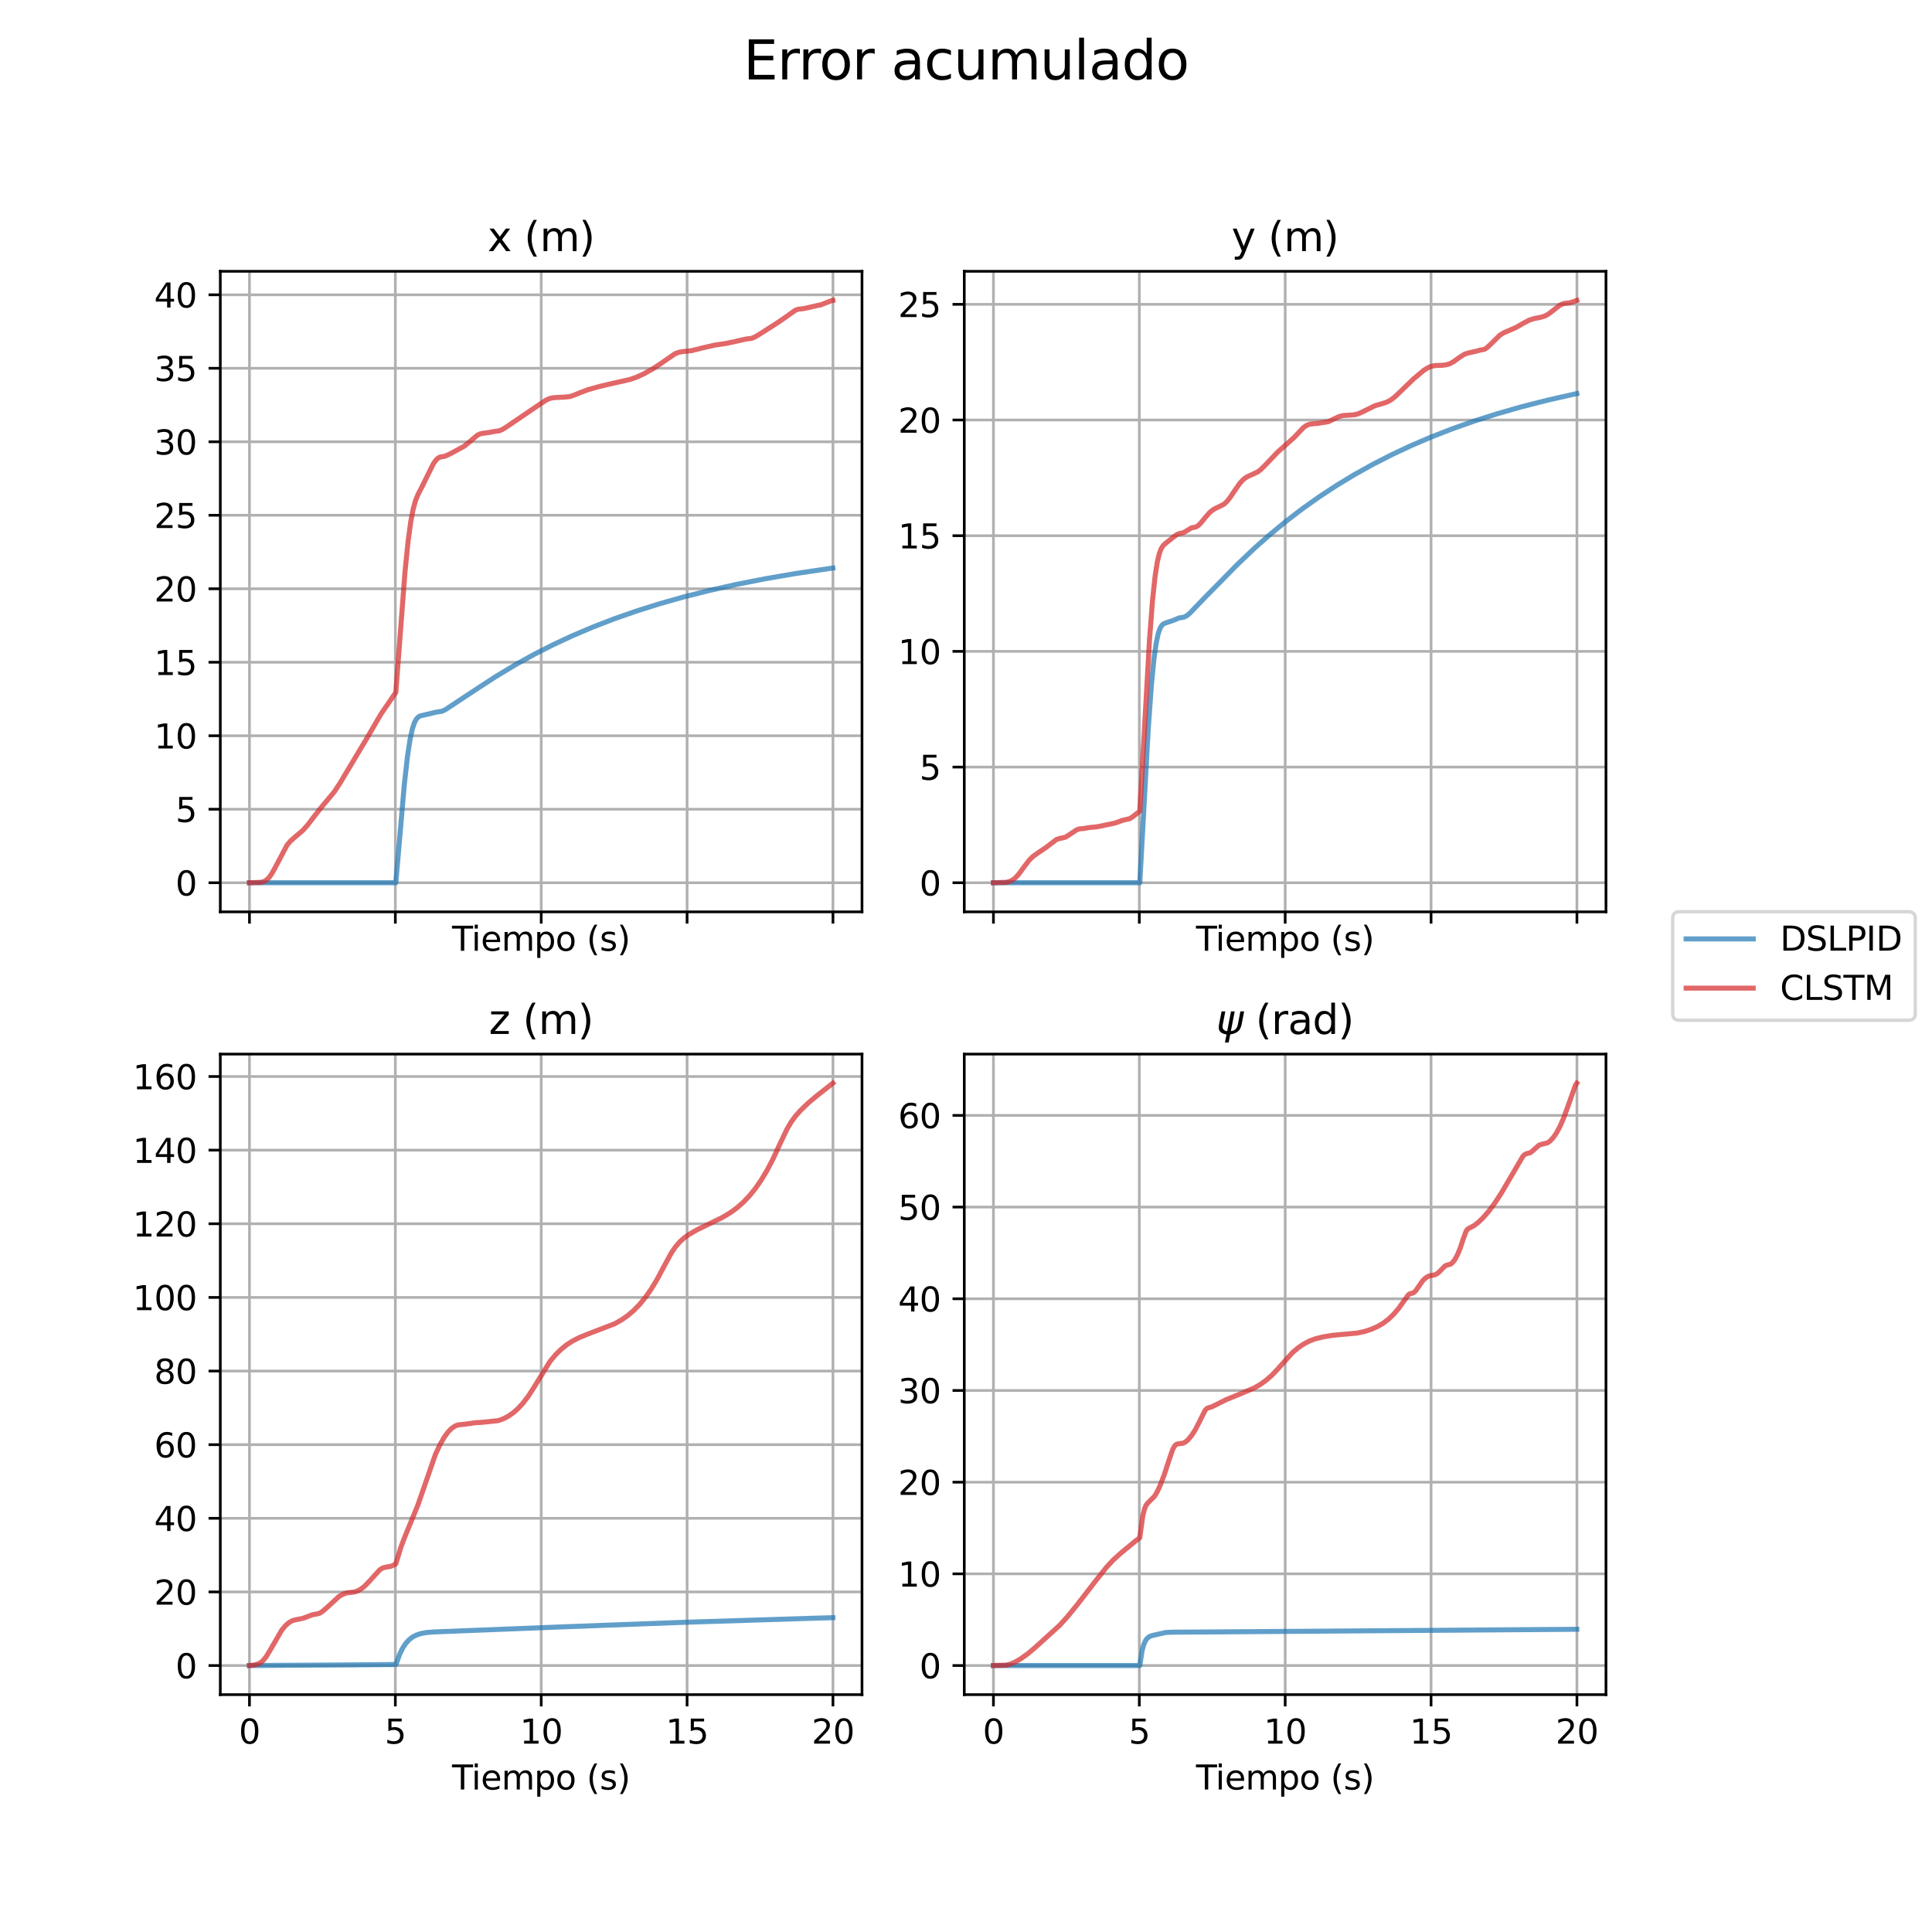 <?xml version="1.0" encoding="utf-8" standalone="no"?>
<!DOCTYPE svg PUBLIC "-//W3C//DTD SVG 1.1//EN"
  "http://www.w3.org/Graphics/SVG/1.1/DTD/svg11.dtd">
<svg height="576pt" version="1.1" viewBox="0 0 576 576" width="576pt" xmlns="http://www.w3.org/2000/svg" xmlns:xlink="http://www.w3.org/1999/xlink">
 <defs>
  <style type="text/css">*{stroke-linecap:butt;stroke-linejoin:round;}</style>
 </defs>
 <g id="figure_1">
  <g id="patch_1">
   <path d="M 0 576 
L 576 576 
L 576 0 
L 0 0 
z
" style="fill:#ffffff;"/>
  </g>
  <g id="axes_1">
   <g id="patch_2">
    <path d="M 65.68 271.86 
L 256.995 271.86 
L 256.995 80.88 
L 65.68 80.88 
z
" style="fill:#ffffff;"/>
   </g>
   <g id="matplotlib.axis_1">
    <g id="xtick_1">
     <g id="line2d_1">
      <path clip-path="url(#p74939ee303)" d="M 74.376 271.86 
L 74.376 80.88 
" style="fill:none;stroke:#b0b0b0;stroke-linecap:square;stroke-width:0.8;"/>
     </g>
     <g id="line2d_2">
      <defs>
       <path d="M 0 0 
L 0 3.5 
" id="ma34127195b" style="stroke:#000000;stroke-width:0.8;"/>
      </defs>
      <g>
       <use style="stroke:#000000;stroke-width:0.8;" x="74.376" xlink:href="#ma34127195b" y="271.86"/>
      </g>
     </g>
    </g>
    <g id="xtick_2">
     <g id="line2d_3">
      <path clip-path="url(#p74939ee303)" d="M 117.866 271.86 
L 117.866 80.88 
" style="fill:none;stroke:#b0b0b0;stroke-linecap:square;stroke-width:0.8;"/>
     </g>
     <g id="line2d_4">
      <g>
       <use style="stroke:#000000;stroke-width:0.8;" x="117.866" xlink:href="#ma34127195b" y="271.86"/>
      </g>
     </g>
    </g>
    <g id="xtick_3">
     <g id="line2d_5">
      <path clip-path="url(#p74939ee303)" d="M 161.356 271.86 
L 161.356 80.88 
" style="fill:none;stroke:#b0b0b0;stroke-linecap:square;stroke-width:0.8;"/>
     </g>
     <g id="line2d_6">
      <g>
       <use style="stroke:#000000;stroke-width:0.8;" x="161.356" xlink:href="#ma34127195b" y="271.86"/>
      </g>
     </g>
    </g>
    <g id="xtick_4">
     <g id="line2d_7">
      <path clip-path="url(#p74939ee303)" d="M 204.845 271.86 
L 204.845 80.88 
" style="fill:none;stroke:#b0b0b0;stroke-linecap:square;stroke-width:0.8;"/>
     </g>
     <g id="line2d_8">
      <g>
       <use style="stroke:#000000;stroke-width:0.8;" x="204.845" xlink:href="#ma34127195b" y="271.86"/>
      </g>
     </g>
    </g>
    <g id="xtick_5">
     <g id="line2d_9">
      <path clip-path="url(#p74939ee303)" d="M 248.335 271.86 
L 248.335 80.88 
" style="fill:none;stroke:#b0b0b0;stroke-linecap:square;stroke-width:0.8;"/>
     </g>
     <g id="line2d_10">
      <g>
       <use style="stroke:#000000;stroke-width:0.8;" x="248.335" xlink:href="#ma34127195b" y="271.86"/>
      </g>
     </g>
    </g>
    <g id="text_1">
     <!-- Tiempo (s) -->
     <g transform="translate(134.775 283.458)scale(0.1 -0.1)">
      <defs>
       <path d="M -19 4666 
L 3928 4666 
L 3928 4134 
L 2272 4134 
L 2272 0 
L 1638 0 
L 1638 4134 
L -19 4134 
L -19 4666 
z
" id="DejaVuSans-54" transform="scale(0.016)"/>
       <path d="M 603 3500 
L 1178 3500 
L 1178 0 
L 603 0 
L 603 3500 
z
M 603 4863 
L 1178 4863 
L 1178 4134 
L 603 4134 
L 603 4863 
z
" id="DejaVuSans-69" transform="scale(0.016)"/>
       <path d="M 3597 1894 
L 3597 1613 
L 953 1613 
Q 991 1019 1311 708 
Q 1631 397 2203 397 
Q 2534 397 2845 478 
Q 3156 559 3463 722 
L 3463 178 
Q 3153 47 2828 -22 
Q 2503 -91 2169 -91 
Q 1331 -91 842 396 
Q 353 884 353 1716 
Q 353 2575 817 3079 
Q 1281 3584 2069 3584 
Q 2775 3584 3186 3129 
Q 3597 2675 3597 1894 
z
M 3022 2063 
Q 3016 2534 2758 2815 
Q 2500 3097 2075 3097 
Q 1594 3097 1305 2825 
Q 1016 2553 972 2059 
L 3022 2063 
z
" id="DejaVuSans-65" transform="scale(0.016)"/>
       <path d="M 3328 2828 
Q 3544 3216 3844 3400 
Q 4144 3584 4550 3584 
Q 5097 3584 5394 3201 
Q 5691 2819 5691 2113 
L 5691 0 
L 5113 0 
L 5113 2094 
Q 5113 2597 4934 2840 
Q 4756 3084 4391 3084 
Q 3944 3084 3684 2787 
Q 3425 2491 3425 1978 
L 3425 0 
L 2847 0 
L 2847 2094 
Q 2847 2600 2669 2842 
Q 2491 3084 2119 3084 
Q 1678 3084 1418 2786 
Q 1159 2488 1159 1978 
L 1159 0 
L 581 0 
L 581 3500 
L 1159 3500 
L 1159 2956 
Q 1356 3278 1631 3431 
Q 1906 3584 2284 3584 
Q 2666 3584 2933 3390 
Q 3200 3197 3328 2828 
z
" id="DejaVuSans-6d" transform="scale(0.016)"/>
       <path d="M 1159 525 
L 1159 -1331 
L 581 -1331 
L 581 3500 
L 1159 3500 
L 1159 2969 
Q 1341 3281 1617 3432 
Q 1894 3584 2278 3584 
Q 2916 3584 3314 3078 
Q 3713 2572 3713 1747 
Q 3713 922 3314 415 
Q 2916 -91 2278 -91 
Q 1894 -91 1617 61 
Q 1341 213 1159 525 
z
M 3116 1747 
Q 3116 2381 2855 2742 
Q 2594 3103 2138 3103 
Q 1681 3103 1420 2742 
Q 1159 2381 1159 1747 
Q 1159 1113 1420 752 
Q 1681 391 2138 391 
Q 2594 391 2855 752 
Q 3116 1113 3116 1747 
z
" id="DejaVuSans-70" transform="scale(0.016)"/>
       <path d="M 1959 3097 
Q 1497 3097 1228 2736 
Q 959 2375 959 1747 
Q 959 1119 1226 758 
Q 1494 397 1959 397 
Q 2419 397 2687 759 
Q 2956 1122 2956 1747 
Q 2956 2369 2687 2733 
Q 2419 3097 1959 3097 
z
M 1959 3584 
Q 2709 3584 3137 3096 
Q 3566 2609 3566 1747 
Q 3566 888 3137 398 
Q 2709 -91 1959 -91 
Q 1206 -91 779 398 
Q 353 888 353 1747 
Q 353 2609 779 3096 
Q 1206 3584 1959 3584 
z
" id="DejaVuSans-6f" transform="scale(0.016)"/>
       <path id="DejaVuSans-20" transform="scale(0.016)"/>
       <path d="M 1984 4856 
Q 1566 4138 1362 3434 
Q 1159 2731 1159 2009 
Q 1159 1288 1364 580 
Q 1569 -128 1984 -844 
L 1484 -844 
Q 1016 -109 783 600 
Q 550 1309 550 2009 
Q 550 2706 781 3412 
Q 1013 4119 1484 4856 
L 1984 4856 
z
" id="DejaVuSans-28" transform="scale(0.016)"/>
       <path d="M 2834 3397 
L 2834 2853 
Q 2591 2978 2328 3040 
Q 2066 3103 1784 3103 
Q 1356 3103 1142 2972 
Q 928 2841 928 2578 
Q 928 2378 1081 2264 
Q 1234 2150 1697 2047 
L 1894 2003 
Q 2506 1872 2764 1633 
Q 3022 1394 3022 966 
Q 3022 478 2636 193 
Q 2250 -91 1575 -91 
Q 1294 -91 989 -36 
Q 684 19 347 128 
L 347 722 
Q 666 556 975 473 
Q 1284 391 1588 391 
Q 1994 391 2212 530 
Q 2431 669 2431 922 
Q 2431 1156 2273 1281 
Q 2116 1406 1581 1522 
L 1381 1569 
Q 847 1681 609 1914 
Q 372 2147 372 2553 
Q 372 3047 722 3315 
Q 1072 3584 1716 3584 
Q 2034 3584 2315 3537 
Q 2597 3491 2834 3397 
z
" id="DejaVuSans-73" transform="scale(0.016)"/>
       <path d="M 513 4856 
L 1013 4856 
Q 1481 4119 1714 3412 
Q 1947 2706 1947 2009 
Q 1947 1309 1714 600 
Q 1481 -109 1013 -844 
L 513 -844 
Q 928 -128 1133 580 
Q 1338 1288 1338 2009 
Q 1338 2731 1133 3434 
Q 928 4138 513 4856 
z
" id="DejaVuSans-29" transform="scale(0.016)"/>
      </defs>
      <use xlink:href="#DejaVuSans-54"/>
      <use x="57.959" xlink:href="#DejaVuSans-69"/>
      <use x="85.742" xlink:href="#DejaVuSans-65"/>
      <use x="147.266" xlink:href="#DejaVuSans-6d"/>
      <use x="244.678" xlink:href="#DejaVuSans-70"/>
      <use x="308.154" xlink:href="#DejaVuSans-6f"/>
      <use x="369.336" xlink:href="#DejaVuSans-20"/>
      <use x="401.123" xlink:href="#DejaVuSans-28"/>
      <use x="440.137" xlink:href="#DejaVuSans-73"/>
      <use x="492.236" xlink:href="#DejaVuSans-29"/>
     </g>
    </g>
   </g>
   <g id="matplotlib.axis_2">
    <g id="ytick_1">
     <g id="line2d_11">
      <path clip-path="url(#p74939ee303)" d="M 65.68 263.179 
L 256.995 263.179 
" style="fill:none;stroke:#b0b0b0;stroke-linecap:square;stroke-width:0.8;"/>
     </g>
     <g id="line2d_12">
      <defs>
       <path d="M 0 0 
L -3.5 0 
" id="md0e1b5b96d" style="stroke:#000000;stroke-width:0.8;"/>
      </defs>
      <g>
       <use style="stroke:#000000;stroke-width:0.8;" x="65.68" xlink:href="#md0e1b5b96d" y="263.179"/>
      </g>
     </g>
     <g id="text_2">
      <!-- 0 -->
      <g transform="translate(52.318 266.978)scale(0.1 -0.1)">
       <defs>
        <path d="M 2034 4250 
Q 1547 4250 1301 3770 
Q 1056 3291 1056 2328 
Q 1056 1369 1301 889 
Q 1547 409 2034 409 
Q 2525 409 2770 889 
Q 3016 1369 3016 2328 
Q 3016 3291 2770 3770 
Q 2525 4250 2034 4250 
z
M 2034 4750 
Q 2819 4750 3233 4129 
Q 3647 3509 3647 2328 
Q 3647 1150 3233 529 
Q 2819 -91 2034 -91 
Q 1250 -91 836 529 
Q 422 1150 422 2328 
Q 422 3509 836 4129 
Q 1250 4750 2034 4750 
z
" id="DejaVuSans-30" transform="scale(0.016)"/>
       </defs>
       <use xlink:href="#DejaVuSans-30"/>
      </g>
     </g>
    </g>
    <g id="ytick_2">
     <g id="line2d_13">
      <path clip-path="url(#p74939ee303)" d="M 65.68 241.267 
L 256.995 241.267 
" style="fill:none;stroke:#b0b0b0;stroke-linecap:square;stroke-width:0.8;"/>
     </g>
     <g id="line2d_14">
      <g>
       <use style="stroke:#000000;stroke-width:0.8;" x="65.68" xlink:href="#md0e1b5b96d" y="241.267"/>
      </g>
     </g>
     <g id="text_3">
      <!-- 5 -->
      <g transform="translate(52.318 245.066)scale(0.1 -0.1)">
       <defs>
        <path d="M 691 4666 
L 3169 4666 
L 3169 4134 
L 1269 4134 
L 1269 2991 
Q 1406 3038 1543 3061 
Q 1681 3084 1819 3084 
Q 2600 3084 3056 2656 
Q 3513 2228 3513 1497 
Q 3513 744 3044 326 
Q 2575 -91 1722 -91 
Q 1428 -91 1123 -41 
Q 819 9 494 109 
L 494 744 
Q 775 591 1075 516 
Q 1375 441 1709 441 
Q 2250 441 2565 725 
Q 2881 1009 2881 1497 
Q 2881 1984 2565 2268 
Q 2250 2553 1709 2553 
Q 1456 2553 1204 2497 
Q 953 2441 691 2322 
L 691 4666 
z
" id="DejaVuSans-35" transform="scale(0.016)"/>
       </defs>
       <use xlink:href="#DejaVuSans-35"/>
      </g>
     </g>
    </g>
    <g id="ytick_3">
     <g id="line2d_15">
      <path clip-path="url(#p74939ee303)" d="M 65.68 219.355 
L 256.995 219.355 
" style="fill:none;stroke:#b0b0b0;stroke-linecap:square;stroke-width:0.8;"/>
     </g>
     <g id="line2d_16">
      <g>
       <use style="stroke:#000000;stroke-width:0.8;" x="65.68" xlink:href="#md0e1b5b96d" y="219.355"/>
      </g>
     </g>
     <g id="text_4">
      <!-- 10 -->
      <g transform="translate(45.955 223.154)scale(0.1 -0.1)">
       <defs>
        <path d="M 794 531 
L 1825 531 
L 1825 4091 
L 703 3866 
L 703 4441 
L 1819 4666 
L 2450 4666 
L 2450 531 
L 3481 531 
L 3481 0 
L 794 0 
L 794 531 
z
" id="DejaVuSans-31" transform="scale(0.016)"/>
       </defs>
       <use xlink:href="#DejaVuSans-31"/>
       <use x="63.623" xlink:href="#DejaVuSans-30"/>
      </g>
     </g>
    </g>
    <g id="ytick_4">
     <g id="line2d_17">
      <path clip-path="url(#p74939ee303)" d="M 65.68 197.443 
L 256.995 197.443 
" style="fill:none;stroke:#b0b0b0;stroke-linecap:square;stroke-width:0.8;"/>
     </g>
     <g id="line2d_18">
      <g>
       <use style="stroke:#000000;stroke-width:0.8;" x="65.68" xlink:href="#md0e1b5b96d" y="197.443"/>
      </g>
     </g>
     <g id="text_5">
      <!-- 15 -->
      <g transform="translate(45.955 201.243)scale(0.1 -0.1)">
       <use xlink:href="#DejaVuSans-31"/>
       <use x="63.623" xlink:href="#DejaVuSans-35"/>
      </g>
     </g>
    </g>
    <g id="ytick_5">
     <g id="line2d_19">
      <path clip-path="url(#p74939ee303)" d="M 65.68 175.531 
L 256.995 175.531 
" style="fill:none;stroke:#b0b0b0;stroke-linecap:square;stroke-width:0.8;"/>
     </g>
     <g id="line2d_20">
      <g>
       <use style="stroke:#000000;stroke-width:0.8;" x="65.68" xlink:href="#md0e1b5b96d" y="175.531"/>
      </g>
     </g>
     <g id="text_6">
      <!-- 20 -->
      <g transform="translate(45.955 179.331)scale(0.1 -0.1)">
       <defs>
        <path d="M 1228 531 
L 3431 531 
L 3431 0 
L 469 0 
L 469 531 
Q 828 903 1448 1529 
Q 2069 2156 2228 2338 
Q 2531 2678 2651 2914 
Q 2772 3150 2772 3378 
Q 2772 3750 2511 3984 
Q 2250 4219 1831 4219 
Q 1534 4219 1204 4116 
Q 875 4013 500 3803 
L 500 4441 
Q 881 4594 1212 4672 
Q 1544 4750 1819 4750 
Q 2544 4750 2975 4387 
Q 3406 4025 3406 3419 
Q 3406 3131 3298 2873 
Q 3191 2616 2906 2266 
Q 2828 2175 2409 1742 
Q 1991 1309 1228 531 
z
" id="DejaVuSans-32" transform="scale(0.016)"/>
       </defs>
       <use xlink:href="#DejaVuSans-32"/>
       <use x="63.623" xlink:href="#DejaVuSans-30"/>
      </g>
     </g>
    </g>
    <g id="ytick_6">
     <g id="line2d_21">
      <path clip-path="url(#p74939ee303)" d="M 65.68 153.62 
L 256.995 153.62 
" style="fill:none;stroke:#b0b0b0;stroke-linecap:square;stroke-width:0.8;"/>
     </g>
     <g id="line2d_22">
      <g>
       <use style="stroke:#000000;stroke-width:0.8;" x="65.68" xlink:href="#md0e1b5b96d" y="153.62"/>
      </g>
     </g>
     <g id="text_7">
      <!-- 25 -->
      <g transform="translate(45.955 157.419)scale(0.1 -0.1)">
       <use xlink:href="#DejaVuSans-32"/>
       <use x="63.623" xlink:href="#DejaVuSans-35"/>
      </g>
     </g>
    </g>
    <g id="ytick_7">
     <g id="line2d_23">
      <path clip-path="url(#p74939ee303)" d="M 65.68 131.708 
L 256.995 131.708 
" style="fill:none;stroke:#b0b0b0;stroke-linecap:square;stroke-width:0.8;"/>
     </g>
     <g id="line2d_24">
      <g>
       <use style="stroke:#000000;stroke-width:0.8;" x="65.68" xlink:href="#md0e1b5b96d" y="131.708"/>
      </g>
     </g>
     <g id="text_8">
      <!-- 30 -->
      <g transform="translate(45.955 135.507)scale(0.1 -0.1)">
       <defs>
        <path d="M 2597 2516 
Q 3050 2419 3304 2112 
Q 3559 1806 3559 1356 
Q 3559 666 3084 287 
Q 2609 -91 1734 -91 
Q 1441 -91 1130 -33 
Q 819 25 488 141 
L 488 750 
Q 750 597 1062 519 
Q 1375 441 1716 441 
Q 2309 441 2620 675 
Q 2931 909 2931 1356 
Q 2931 1769 2642 2001 
Q 2353 2234 1838 2234 
L 1294 2234 
L 1294 2753 
L 1863 2753 
Q 2328 2753 2575 2939 
Q 2822 3125 2822 3475 
Q 2822 3834 2567 4026 
Q 2313 4219 1838 4219 
Q 1578 4219 1281 4162 
Q 984 4106 628 3988 
L 628 4550 
Q 988 4650 1302 4700 
Q 1616 4750 1894 4750 
Q 2613 4750 3031 4423 
Q 3450 4097 3450 3541 
Q 3450 3153 3228 2886 
Q 3006 2619 2597 2516 
z
" id="DejaVuSans-33" transform="scale(0.016)"/>
       </defs>
       <use xlink:href="#DejaVuSans-33"/>
       <use x="63.623" xlink:href="#DejaVuSans-30"/>
      </g>
     </g>
    </g>
    <g id="ytick_8">
     <g id="line2d_25">
      <path clip-path="url(#p74939ee303)" d="M 65.68 109.796 
L 256.995 109.796 
" style="fill:none;stroke:#b0b0b0;stroke-linecap:square;stroke-width:0.8;"/>
     </g>
     <g id="line2d_26">
      <g>
       <use style="stroke:#000000;stroke-width:0.8;" x="65.68" xlink:href="#md0e1b5b96d" y="109.796"/>
      </g>
     </g>
     <g id="text_9">
      <!-- 35 -->
      <g transform="translate(45.955 113.595)scale(0.1 -0.1)">
       <use xlink:href="#DejaVuSans-33"/>
       <use x="63.623" xlink:href="#DejaVuSans-35"/>
      </g>
     </g>
    </g>
    <g id="ytick_9">
     <g id="line2d_27">
      <path clip-path="url(#p74939ee303)" d="M 65.68 87.884 
L 256.995 87.884 
" style="fill:none;stroke:#b0b0b0;stroke-linecap:square;stroke-width:0.8;"/>
     </g>
     <g id="line2d_28">
      <g>
       <use style="stroke:#000000;stroke-width:0.8;" x="65.68" xlink:href="#md0e1b5b96d" y="87.884"/>
      </g>
     </g>
     <g id="text_10">
      <!-- 40 -->
      <g transform="translate(45.955 91.683)scale(0.1 -0.1)">
       <defs>
        <path d="M 2419 4116 
L 825 1625 
L 2419 1625 
L 2419 4116 
z
M 2253 4666 
L 3047 4666 
L 3047 1625 
L 3713 1625 
L 3713 1100 
L 3047 1100 
L 3047 0 
L 2419 0 
L 2419 1100 
L 313 1100 
L 313 1709 
L 2253 4666 
z
" id="DejaVuSans-34" transform="scale(0.016)"/>
       </defs>
       <use xlink:href="#DejaVuSans-34"/>
       <use x="63.623" xlink:href="#DejaVuSans-30"/>
      </g>
     </g>
    </g>
   </g>
   <g id="line2d_29">
    <path clip-path="url(#p74939ee303)" d="M 74.376 263.179 
L 118.011 263.179 
L 120.548 233.83 
L 121.49 225.463 
L 122.251 220.466 
L 122.94 217.314 
L 123.556 215.46 
L 124.136 214.377 
L 124.716 213.76 
L 125.332 213.427 
L 126.274 213.208 
L 128.122 212.782 
L 129.971 212.333 
L 131.783 212.049 
L 132.834 211.543 
L 134.464 210.472 
L 138.234 207.97 
L 142.872 204.914 
L 147.838 201.688 
L 153.817 198.092 
L 159.254 195.088 
L 164.907 192.216 
L 170.742 189.503 
L 176.794 186.933 
L 183.1 184.499 
L 189.696 182.192 
L 196.582 180.021 
L 203.831 177.971 
L 211.478 176.042 
L 219.559 174.235 
L 228.149 172.546 
L 237.281 170.978 
L 247.103 169.52 
L 248.299 169.357 
L 248.299 169.357 
" style="fill:none;stroke:#1f77b4;stroke-linecap:square;stroke-opacity:0.7;stroke-width:1.5;"/>
   </g>
   <g id="line2d_30">
    <path clip-path="url(#p74939ee303)" d="M 74.376 263.179 
L 77.783 263.068 
L 78.689 262.808 
L 79.45 262.351 
L 80.175 261.652 
L 80.972 260.563 
L 81.951 258.823 
L 85.575 251.964 
L 86.59 250.761 
L 87.822 249.673 
L 90.286 247.574 
L 91.663 246.035 
L 93.693 243.372 
L 96.012 240.443 
L 99.745 235.97 
L 101.34 233.512 
L 109.349 220.146 
L 113.589 212.866 
L 115.728 209.763 
L 118.011 206.419 
L 120.729 170.667 
L 121.671 161.324 
L 122.469 155.475 
L 123.193 151.72 
L 123.882 149.261 
L 124.643 147.364 
L 125.948 144.854 
L 127.506 141.662 
L 129.173 138.32 
L 130.007 137.13 
L 130.695 136.505 
L 131.311 136.22 
L 132.073 136.14 
L 132.87 135.928 
L 134.247 135.279 
L 138.379 133.047 
L 139.756 131.919 
L 142.293 129.76 
L 143.199 129.327 
L 144.068 129.162 
L 145.591 128.973 
L 147.693 128.584 
L 148.744 128.459 
L 149.686 128.093 
L 150.846 127.382 
L 157.55 122.824 
L 160.377 120.911 
L 162.878 119.237 
L 164.001 118.765 
L 165.088 118.555 
L 168.278 118.385 
L 169.619 118.271 
L 170.851 117.931 
L 172.917 117.077 
L 175.272 116.196 
L 178.607 115.251 
L 182.521 114.326 
L 187.776 113.145 
L 189.914 112.391 
L 192.125 111.363 
L 194.734 109.895 
L 197.198 108.259 
L 201.294 105.435 
L 202.417 105.015 
L 203.541 104.829 
L 206.223 104.54 
L 209.158 103.792 
L 213.072 102.898 
L 216.588 102.361 
L 218.943 101.87 
L 222.169 101.122 
L 224.09 100.872 
L 225.177 100.413 
L 226.626 99.535 
L 231.737 96.259 
L 233.875 94.808 
L 237.136 92.493 
L 238.079 92.165 
L 239.021 92.082 
L 240.036 91.917 
L 243.696 91.078 
L 244.675 90.892 
L 245.943 90.394 
L 247.828 89.66 
L 248.299 89.561 
L 248.299 89.561 
" style="fill:none;stroke:#d62728;stroke-linecap:square;stroke-opacity:0.7;stroke-width:1.5;"/>
   </g>
   <g id="patch_3">
    <path d="M 65.68 271.86 
L 65.68 80.88 
" style="fill:none;stroke:#000000;stroke-linecap:square;stroke-linejoin:miter;stroke-width:0.8;"/>
   </g>
   <g id="patch_4">
    <path d="M 256.995 271.86 
L 256.995 80.88 
" style="fill:none;stroke:#000000;stroke-linecap:square;stroke-linejoin:miter;stroke-width:0.8;"/>
   </g>
   <g id="patch_5">
    <path d="M 65.68 271.86 
L 256.995 271.86 
" style="fill:none;stroke:#000000;stroke-linecap:square;stroke-linejoin:miter;stroke-width:0.8;"/>
   </g>
   <g id="patch_6">
    <path d="M 65.68 80.88 
L 256.995 80.88 
" style="fill:none;stroke:#000000;stroke-linecap:square;stroke-linejoin:miter;stroke-width:0.8;"/>
   </g>
   <g id="text_11">
    <!-- x (m) -->
    <g transform="translate(145.353 74.88)scale(0.12 -0.12)">
     <defs>
      <path d="M 3513 3500 
L 2247 1797 
L 3578 0 
L 2900 0 
L 1881 1375 
L 863 0 
L 184 0 
L 1544 1831 
L 300 3500 
L 978 3500 
L 1906 2253 
L 2834 3500 
L 3513 3500 
z
" id="DejaVuSans-78" transform="scale(0.016)"/>
     </defs>
     <use xlink:href="#DejaVuSans-78"/>
     <use x="59.18" xlink:href="#DejaVuSans-20"/>
     <use x="90.967" xlink:href="#DejaVuSans-28"/>
     <use x="129.98" xlink:href="#DejaVuSans-6d"/>
     <use x="227.393" xlink:href="#DejaVuSans-29"/>
    </g>
   </g>
  </g>
  <g id="axes_2">
   <g id="patch_7">
    <path d="M 287.485 271.86 
L 478.8 271.86 
L 478.8 80.88 
L 287.485 80.88 
z
" style="fill:#ffffff;"/>
   </g>
   <g id="matplotlib.axis_3">
    <g id="xtick_6">
     <g id="line2d_31">
      <path clip-path="url(#p1de50439e2)" d="M 296.181 271.86 
L 296.181 80.88 
" style="fill:none;stroke:#b0b0b0;stroke-linecap:square;stroke-width:0.8;"/>
     </g>
     <g id="line2d_32">
      <g>
       <use style="stroke:#000000;stroke-width:0.8;" x="296.181" xlink:href="#ma34127195b" y="271.86"/>
      </g>
     </g>
    </g>
    <g id="xtick_7">
     <g id="line2d_33">
      <path clip-path="url(#p1de50439e2)" d="M 339.671 271.86 
L 339.671 80.88 
" style="fill:none;stroke:#b0b0b0;stroke-linecap:square;stroke-width:0.8;"/>
     </g>
     <g id="line2d_34">
      <g>
       <use style="stroke:#000000;stroke-width:0.8;" x="339.671" xlink:href="#ma34127195b" y="271.86"/>
      </g>
     </g>
    </g>
    <g id="xtick_8">
     <g id="line2d_35">
      <path clip-path="url(#p1de50439e2)" d="M 383.161 271.86 
L 383.161 80.88 
" style="fill:none;stroke:#b0b0b0;stroke-linecap:square;stroke-width:0.8;"/>
     </g>
     <g id="line2d_36">
      <g>
       <use style="stroke:#000000;stroke-width:0.8;" x="383.161" xlink:href="#ma34127195b" y="271.86"/>
      </g>
     </g>
    </g>
    <g id="xtick_9">
     <g id="line2d_37">
      <path clip-path="url(#p1de50439e2)" d="M 426.65 271.86 
L 426.65 80.88 
" style="fill:none;stroke:#b0b0b0;stroke-linecap:square;stroke-width:0.8;"/>
     </g>
     <g id="line2d_38">
      <g>
       <use style="stroke:#000000;stroke-width:0.8;" x="426.65" xlink:href="#ma34127195b" y="271.86"/>
      </g>
     </g>
    </g>
    <g id="xtick_10">
     <g id="line2d_39">
      <path clip-path="url(#p1de50439e2)" d="M 470.14 271.86 
L 470.14 80.88 
" style="fill:none;stroke:#b0b0b0;stroke-linecap:square;stroke-width:0.8;"/>
     </g>
     <g id="line2d_40">
      <g>
       <use style="stroke:#000000;stroke-width:0.8;" x="470.14" xlink:href="#ma34127195b" y="271.86"/>
      </g>
     </g>
    </g>
    <g id="text_12">
     <!-- Tiempo (s) -->
     <g transform="translate(356.58 283.458)scale(0.1 -0.1)">
      <use xlink:href="#DejaVuSans-54"/>
      <use x="57.959" xlink:href="#DejaVuSans-69"/>
      <use x="85.742" xlink:href="#DejaVuSans-65"/>
      <use x="147.266" xlink:href="#DejaVuSans-6d"/>
      <use x="244.678" xlink:href="#DejaVuSans-70"/>
      <use x="308.154" xlink:href="#DejaVuSans-6f"/>
      <use x="369.336" xlink:href="#DejaVuSans-20"/>
      <use x="401.123" xlink:href="#DejaVuSans-28"/>
      <use x="440.137" xlink:href="#DejaVuSans-73"/>
      <use x="492.236" xlink:href="#DejaVuSans-29"/>
     </g>
    </g>
   </g>
   <g id="matplotlib.axis_4">
    <g id="ytick_10">
     <g id="line2d_41">
      <path clip-path="url(#p1de50439e2)" d="M 287.485 263.179 
L 478.8 263.179 
" style="fill:none;stroke:#b0b0b0;stroke-linecap:square;stroke-width:0.8;"/>
     </g>
     <g id="line2d_42">
      <g>
       <use style="stroke:#000000;stroke-width:0.8;" x="287.485" xlink:href="#md0e1b5b96d" y="263.179"/>
      </g>
     </g>
     <g id="text_13">
      <!-- 0 -->
      <g transform="translate(274.123 266.978)scale(0.1 -0.1)">
       <use xlink:href="#DejaVuSans-30"/>
      </g>
     </g>
    </g>
    <g id="ytick_11">
     <g id="line2d_43">
      <path clip-path="url(#p1de50439e2)" d="M 287.485 228.688 
L 478.8 228.688 
" style="fill:none;stroke:#b0b0b0;stroke-linecap:square;stroke-width:0.8;"/>
     </g>
     <g id="line2d_44">
      <g>
       <use style="stroke:#000000;stroke-width:0.8;" x="287.485" xlink:href="#md0e1b5b96d" y="228.688"/>
      </g>
     </g>
     <g id="text_14">
      <!-- 5 -->
      <g transform="translate(274.123 232.487)scale(0.1 -0.1)">
       <use xlink:href="#DejaVuSans-35"/>
      </g>
     </g>
    </g>
    <g id="ytick_12">
     <g id="line2d_45">
      <path clip-path="url(#p1de50439e2)" d="M 287.485 194.197 
L 478.8 194.197 
" style="fill:none;stroke:#b0b0b0;stroke-linecap:square;stroke-width:0.8;"/>
     </g>
     <g id="line2d_46">
      <g>
       <use style="stroke:#000000;stroke-width:0.8;" x="287.485" xlink:href="#md0e1b5b96d" y="194.197"/>
      </g>
     </g>
     <g id="text_15">
      <!-- 10 -->
      <g transform="translate(267.76 197.997)scale(0.1 -0.1)">
       <use xlink:href="#DejaVuSans-31"/>
       <use x="63.623" xlink:href="#DejaVuSans-30"/>
      </g>
     </g>
    </g>
    <g id="ytick_13">
     <g id="line2d_47">
      <path clip-path="url(#p1de50439e2)" d="M 287.485 159.707 
L 478.8 159.707 
" style="fill:none;stroke:#b0b0b0;stroke-linecap:square;stroke-width:0.8;"/>
     </g>
     <g id="line2d_48">
      <g>
       <use style="stroke:#000000;stroke-width:0.8;" x="287.485" xlink:href="#md0e1b5b96d" y="159.707"/>
      </g>
     </g>
     <g id="text_16">
      <!-- 15 -->
      <g transform="translate(267.76 163.506)scale(0.1 -0.1)">
       <use xlink:href="#DejaVuSans-31"/>
       <use x="63.623" xlink:href="#DejaVuSans-35"/>
      </g>
     </g>
    </g>
    <g id="ytick_14">
     <g id="line2d_49">
      <path clip-path="url(#p1de50439e2)" d="M 287.485 125.216 
L 478.8 125.216 
" style="fill:none;stroke:#b0b0b0;stroke-linecap:square;stroke-width:0.8;"/>
     </g>
     <g id="line2d_50">
      <g>
       <use style="stroke:#000000;stroke-width:0.8;" x="287.485" xlink:href="#md0e1b5b96d" y="125.216"/>
      </g>
     </g>
     <g id="text_17">
      <!-- 20 -->
      <g transform="translate(267.76 129.015)scale(0.1 -0.1)">
       <use xlink:href="#DejaVuSans-32"/>
       <use x="63.623" xlink:href="#DejaVuSans-30"/>
      </g>
     </g>
    </g>
    <g id="ytick_15">
     <g id="line2d_51">
      <path clip-path="url(#p1de50439e2)" d="M 287.485 90.725 
L 478.8 90.725 
" style="fill:none;stroke:#b0b0b0;stroke-linecap:square;stroke-width:0.8;"/>
     </g>
     <g id="line2d_52">
      <g>
       <use style="stroke:#000000;stroke-width:0.8;" x="287.485" xlink:href="#md0e1b5b96d" y="90.725"/>
      </g>
     </g>
     <g id="text_18">
      <!-- 25 -->
      <g transform="translate(267.76 94.524)scale(0.1 -0.1)">
       <use xlink:href="#DejaVuSans-32"/>
       <use x="63.623" xlink:href="#DejaVuSans-35"/>
      </g>
     </g>
    </g>
   </g>
   <g id="line2d_53">
    <path clip-path="url(#p1de50439e2)" d="M 296.181 263.179 
L 339.816 263.179 
L 342.317 217.607 
L 343.259 204.417 
L 344.02 196.582 
L 344.672 191.893 
L 345.288 188.974 
L 345.832 187.375 
L 346.339 186.493 
L 346.847 186.011 
L 347.463 185.734 
L 349.963 184.901 
L 351.558 184.212 
L 352.392 184.12 
L 353.116 183.946 
L 353.878 183.526 
L 354.82 182.738 
L 356.414 181.058 
L 359.314 178.039 
L 364.134 173.154 
L 368.809 168.382 
L 374.064 163.396 
L 378.667 159.323 
L 383.523 155.325 
L 388.379 151.613 
L 393.381 148.069 
L 398.527 144.695 
L 403.818 141.494 
L 409.254 138.465 
L 414.872 135.59 
L 420.707 132.855 
L 426.759 130.266 
L 433.029 127.825 
L 439.589 125.512 
L 446.438 123.333 
L 453.65 121.273 
L 461.261 119.333 
L 469.307 117.515 
L 470.104 117.347 
L 470.104 117.347 
" style="fill:none;stroke:#1f77b4;stroke-linecap:square;stroke-opacity:0.7;stroke-width:1.5;"/>
   </g>
   <g id="line2d_54">
    <path clip-path="url(#p1de50439e2)" d="M 296.181 263.179 
L 299.914 263.068 
L 301.001 262.799 
L 301.907 262.348 
L 302.777 261.662 
L 303.756 260.585 
L 305.205 258.597 
L 306.872 256.415 
L 307.996 255.318 
L 309.264 254.414 
L 311.91 252.619 
L 314.99 250.276 
L 315.824 250 
L 317.636 249.599 
L 318.651 248.961 
L 321.007 247.388 
L 321.913 247.103 
L 323.036 247.022 
L 324.594 246.746 
L 326.008 246.598 
L 327.168 246.484 
L 332.495 245.367 
L 334.633 244.573 
L 336.844 244.07 
L 337.823 243.408 
L 339.816 241.813 
L 342.715 190.598 
L 343.621 178.873 
L 344.382 171.744 
L 345.035 167.553 
L 345.614 165.1 
L 346.194 163.567 
L 346.774 162.659 
L 347.463 162.021 
L 350.108 159.917 
L 351.087 159.24 
L 351.776 159.032 
L 352.79 158.832 
L 353.624 158.346 
L 355.255 157.356 
L 355.907 157.24 
L 356.523 157.115 
L 357.175 156.732 
L 357.973 155.97 
L 359.35 154.268 
L 360.691 152.74 
L 361.669 151.954 
L 362.72 151.403 
L 364.75 150.425 
L 365.62 149.685 
L 366.562 148.562 
L 367.975 146.462 
L 369.679 144.024 
L 370.694 142.943 
L 371.636 142.247 
L 372.759 141.706 
L 374.861 140.75 
L 375.912 139.968 
L 377.145 138.743 
L 380.877 134.811 
L 385.698 130.544 
L 388.597 127.476 
L 389.575 126.807 
L 390.445 126.469 
L 391.351 126.355 
L 392.765 126.235 
L 396.026 125.716 
L 397.512 124.988 
L 399.288 124.173 
L 400.448 123.89 
L 401.861 123.794 
L 403.891 123.648 
L 405.087 123.313 
L 406.464 122.674 
L 409.871 120.974 
L 411.574 120.487 
L 413.386 119.921 
L 414.546 119.311 
L 415.742 118.419 
L 417.336 116.919 
L 421.432 112.959 
L 424.476 110.41 
L 425.781 109.598 
L 426.868 109.172 
L 427.991 108.971 
L 429.912 108.913 
L 431.253 108.751 
L 432.304 108.403 
L 433.428 107.786 
L 435.203 106.498 
L 436.581 105.622 
L 437.487 105.306 
L 440.096 104.704 
L 441.219 104.397 
L 442.56 104.139 
L 443.321 103.658 
L 444.3 102.752 
L 447.163 99.93 
L 448.287 99.232 
L 449.772 98.599 
L 451.947 97.65 
L 454.121 96.388 
L 455.897 95.461 
L 457.238 95.011 
L 459.304 94.607 
L 460.536 94.236 
L 461.587 93.675 
L 462.819 92.74 
L 465.103 90.964 
L 466.045 90.541 
L 466.915 90.393 
L 468.111 90.25 
L 469.488 89.795 
L 470.104 89.561 
L 470.104 89.561 
" style="fill:none;stroke:#d62728;stroke-linecap:square;stroke-opacity:0.7;stroke-width:1.5;"/>
   </g>
   <g id="patch_8">
    <path d="M 287.485 271.86 
L 287.485 80.88 
" style="fill:none;stroke:#000000;stroke-linecap:square;stroke-linejoin:miter;stroke-width:0.8;"/>
   </g>
   <g id="patch_9">
    <path d="M 478.8 271.86 
L 478.8 80.88 
" style="fill:none;stroke:#000000;stroke-linecap:square;stroke-linejoin:miter;stroke-width:0.8;"/>
   </g>
   <g id="patch_10">
    <path d="M 287.485 271.86 
L 478.8 271.86 
" style="fill:none;stroke:#000000;stroke-linecap:square;stroke-linejoin:miter;stroke-width:0.8;"/>
   </g>
   <g id="patch_11">
    <path d="M 287.485 80.88 
L 478.8 80.88 
" style="fill:none;stroke:#000000;stroke-linecap:square;stroke-linejoin:miter;stroke-width:0.8;"/>
   </g>
   <g id="text_19">
    <!-- y (m) -->
    <g transform="translate(367.158 74.88)scale(0.12 -0.12)">
     <defs>
      <path d="M 2059 -325 
Q 1816 -950 1584 -1140 
Q 1353 -1331 966 -1331 
L 506 -1331 
L 506 -850 
L 844 -850 
Q 1081 -850 1212 -737 
Q 1344 -625 1503 -206 
L 1606 56 
L 191 3500 
L 800 3500 
L 1894 763 
L 2988 3500 
L 3597 3500 
L 2059 -325 
z
" id="DejaVuSans-79" transform="scale(0.016)"/>
     </defs>
     <use xlink:href="#DejaVuSans-79"/>
     <use x="59.18" xlink:href="#DejaVuSans-20"/>
     <use x="90.967" xlink:href="#DejaVuSans-28"/>
     <use x="129.98" xlink:href="#DejaVuSans-6d"/>
     <use x="227.393" xlink:href="#DejaVuSans-29"/>
    </g>
   </g>
  </g>
  <g id="axes_3">
   <g id="patch_12">
    <path d="M 65.68 505.24 
L 256.995 505.24 
L 256.995 314.26 
L 65.68 314.26 
z
" style="fill:#ffffff;"/>
   </g>
   <g id="matplotlib.axis_5">
    <g id="xtick_11">
     <g id="line2d_55">
      <path clip-path="url(#p584f365c29)" d="M 74.376 505.24 
L 74.376 314.26 
" style="fill:none;stroke:#b0b0b0;stroke-linecap:square;stroke-width:0.8;"/>
     </g>
     <g id="line2d_56">
      <g>
       <use style="stroke:#000000;stroke-width:0.8;" x="74.376" xlink:href="#ma34127195b" y="505.24"/>
      </g>
     </g>
     <g id="text_20">
      <!-- 0 -->
      <g transform="translate(71.195 519.838)scale(0.1 -0.1)">
       <use xlink:href="#DejaVuSans-30"/>
      </g>
     </g>
    </g>
    <g id="xtick_12">
     <g id="line2d_57">
      <path clip-path="url(#p584f365c29)" d="M 117.866 505.24 
L 117.866 314.26 
" style="fill:none;stroke:#b0b0b0;stroke-linecap:square;stroke-width:0.8;"/>
     </g>
     <g id="line2d_58">
      <g>
       <use style="stroke:#000000;stroke-width:0.8;" x="117.866" xlink:href="#ma34127195b" y="505.24"/>
      </g>
     </g>
     <g id="text_21">
      <!-- 5 -->
      <g transform="translate(114.685 519.838)scale(0.1 -0.1)">
       <use xlink:href="#DejaVuSans-35"/>
      </g>
     </g>
    </g>
    <g id="xtick_13">
     <g id="line2d_59">
      <path clip-path="url(#p584f365c29)" d="M 161.356 505.24 
L 161.356 314.26 
" style="fill:none;stroke:#b0b0b0;stroke-linecap:square;stroke-width:0.8;"/>
     </g>
     <g id="line2d_60">
      <g>
       <use style="stroke:#000000;stroke-width:0.8;" x="161.356" xlink:href="#ma34127195b" y="505.24"/>
      </g>
     </g>
     <g id="text_22">
      <!-- 10 -->
      <g transform="translate(154.993 519.838)scale(0.1 -0.1)">
       <use xlink:href="#DejaVuSans-31"/>
       <use x="63.623" xlink:href="#DejaVuSans-30"/>
      </g>
     </g>
    </g>
    <g id="xtick_14">
     <g id="line2d_61">
      <path clip-path="url(#p584f365c29)" d="M 204.845 505.24 
L 204.845 314.26 
" style="fill:none;stroke:#b0b0b0;stroke-linecap:square;stroke-width:0.8;"/>
     </g>
     <g id="line2d_62">
      <g>
       <use style="stroke:#000000;stroke-width:0.8;" x="204.845" xlink:href="#ma34127195b" y="505.24"/>
      </g>
     </g>
     <g id="text_23">
      <!-- 15 -->
      <g transform="translate(198.483 519.838)scale(0.1 -0.1)">
       <use xlink:href="#DejaVuSans-31"/>
       <use x="63.623" xlink:href="#DejaVuSans-35"/>
      </g>
     </g>
    </g>
    <g id="xtick_15">
     <g id="line2d_63">
      <path clip-path="url(#p584f365c29)" d="M 248.335 505.24 
L 248.335 314.26 
" style="fill:none;stroke:#b0b0b0;stroke-linecap:square;stroke-width:0.8;"/>
     </g>
     <g id="line2d_64">
      <g>
       <use style="stroke:#000000;stroke-width:0.8;" x="248.335" xlink:href="#ma34127195b" y="505.24"/>
      </g>
     </g>
     <g id="text_24">
      <!-- 20 -->
      <g transform="translate(241.973 519.838)scale(0.1 -0.1)">
       <use xlink:href="#DejaVuSans-32"/>
       <use x="63.623" xlink:href="#DejaVuSans-30"/>
      </g>
     </g>
    </g>
    <g id="text_25">
     <!-- Tiempo (s) -->
     <g transform="translate(134.775 533.517)scale(0.1 -0.1)">
      <use xlink:href="#DejaVuSans-54"/>
      <use x="57.959" xlink:href="#DejaVuSans-69"/>
      <use x="85.742" xlink:href="#DejaVuSans-65"/>
      <use x="147.266" xlink:href="#DejaVuSans-6d"/>
      <use x="244.678" xlink:href="#DejaVuSans-70"/>
      <use x="308.154" xlink:href="#DejaVuSans-6f"/>
      <use x="369.336" xlink:href="#DejaVuSans-20"/>
      <use x="401.123" xlink:href="#DejaVuSans-28"/>
      <use x="440.137" xlink:href="#DejaVuSans-73"/>
      <use x="492.236" xlink:href="#DejaVuSans-29"/>
     </g>
    </g>
   </g>
   <g id="matplotlib.axis_6">
    <g id="ytick_16">
     <g id="line2d_65">
      <path clip-path="url(#p584f365c29)" d="M 65.68 496.559 
L 256.995 496.559 
" style="fill:none;stroke:#b0b0b0;stroke-linecap:square;stroke-width:0.8;"/>
     </g>
     <g id="line2d_66">
      <g>
       <use style="stroke:#000000;stroke-width:0.8;" x="65.68" xlink:href="#md0e1b5b96d" y="496.559"/>
      </g>
     </g>
     <g id="text_26">
      <!-- 0 -->
      <g transform="translate(52.318 500.358)scale(0.1 -0.1)">
       <use xlink:href="#DejaVuSans-30"/>
      </g>
     </g>
    </g>
    <g id="ytick_17">
     <g id="line2d_67">
      <path clip-path="url(#p584f365c29)" d="M 65.68 474.608 
L 256.995 474.608 
" style="fill:none;stroke:#b0b0b0;stroke-linecap:square;stroke-width:0.8;"/>
     </g>
     <g id="line2d_68">
      <g>
       <use style="stroke:#000000;stroke-width:0.8;" x="65.68" xlink:href="#md0e1b5b96d" y="474.608"/>
      </g>
     </g>
     <g id="text_27">
      <!-- 20 -->
      <g transform="translate(45.955 478.407)scale(0.1 -0.1)">
       <use xlink:href="#DejaVuSans-32"/>
       <use x="63.623" xlink:href="#DejaVuSans-30"/>
      </g>
     </g>
    </g>
    <g id="ytick_18">
     <g id="line2d_69">
      <path clip-path="url(#p584f365c29)" d="M 65.68 452.657 
L 256.995 452.657 
" style="fill:none;stroke:#b0b0b0;stroke-linecap:square;stroke-width:0.8;"/>
     </g>
     <g id="line2d_70">
      <g>
       <use style="stroke:#000000;stroke-width:0.8;" x="65.68" xlink:href="#md0e1b5b96d" y="452.657"/>
      </g>
     </g>
     <g id="text_28">
      <!-- 40 -->
      <g transform="translate(45.955 456.456)scale(0.1 -0.1)">
       <use xlink:href="#DejaVuSans-34"/>
       <use x="63.623" xlink:href="#DejaVuSans-30"/>
      </g>
     </g>
    </g>
    <g id="ytick_19">
     <g id="line2d_71">
      <path clip-path="url(#p584f365c29)" d="M 65.68 430.706 
L 256.995 430.706 
" style="fill:none;stroke:#b0b0b0;stroke-linecap:square;stroke-width:0.8;"/>
     </g>
     <g id="line2d_72">
      <g>
       <use style="stroke:#000000;stroke-width:0.8;" x="65.68" xlink:href="#md0e1b5b96d" y="430.706"/>
      </g>
     </g>
     <g id="text_29">
      <!-- 60 -->
      <g transform="translate(45.955 434.505)scale(0.1 -0.1)">
       <defs>
        <path d="M 2113 2584 
Q 1688 2584 1439 2293 
Q 1191 2003 1191 1497 
Q 1191 994 1439 701 
Q 1688 409 2113 409 
Q 2538 409 2786 701 
Q 3034 994 3034 1497 
Q 3034 2003 2786 2293 
Q 2538 2584 2113 2584 
z
M 3366 4563 
L 3366 3988 
Q 3128 4100 2886 4159 
Q 2644 4219 2406 4219 
Q 1781 4219 1451 3797 
Q 1122 3375 1075 2522 
Q 1259 2794 1537 2939 
Q 1816 3084 2150 3084 
Q 2853 3084 3261 2657 
Q 3669 2231 3669 1497 
Q 3669 778 3244 343 
Q 2819 -91 2113 -91 
Q 1303 -91 875 529 
Q 447 1150 447 2328 
Q 447 3434 972 4092 
Q 1497 4750 2381 4750 
Q 2619 4750 2861 4703 
Q 3103 4656 3366 4563 
z
" id="DejaVuSans-36" transform="scale(0.016)"/>
       </defs>
       <use xlink:href="#DejaVuSans-36"/>
       <use x="63.623" xlink:href="#DejaVuSans-30"/>
      </g>
     </g>
    </g>
    <g id="ytick_20">
     <g id="line2d_73">
      <path clip-path="url(#p584f365c29)" d="M 65.68 408.755 
L 256.995 408.755 
" style="fill:none;stroke:#b0b0b0;stroke-linecap:square;stroke-width:0.8;"/>
     </g>
     <g id="line2d_74">
      <g>
       <use style="stroke:#000000;stroke-width:0.8;" x="65.68" xlink:href="#md0e1b5b96d" y="408.755"/>
      </g>
     </g>
     <g id="text_30">
      <!-- 80 -->
      <g transform="translate(45.955 412.554)scale(0.1 -0.1)">
       <defs>
        <path d="M 2034 2216 
Q 1584 2216 1326 1975 
Q 1069 1734 1069 1313 
Q 1069 891 1326 650 
Q 1584 409 2034 409 
Q 2484 409 2743 651 
Q 3003 894 3003 1313 
Q 3003 1734 2745 1975 
Q 2488 2216 2034 2216 
z
M 1403 2484 
Q 997 2584 770 2862 
Q 544 3141 544 3541 
Q 544 4100 942 4425 
Q 1341 4750 2034 4750 
Q 2731 4750 3128 4425 
Q 3525 4100 3525 3541 
Q 3525 3141 3298 2862 
Q 3072 2584 2669 2484 
Q 3125 2378 3379 2068 
Q 3634 1759 3634 1313 
Q 3634 634 3220 271 
Q 2806 -91 2034 -91 
Q 1263 -91 848 271 
Q 434 634 434 1313 
Q 434 1759 690 2068 
Q 947 2378 1403 2484 
z
M 1172 3481 
Q 1172 3119 1398 2916 
Q 1625 2713 2034 2713 
Q 2441 2713 2670 2916 
Q 2900 3119 2900 3481 
Q 2900 3844 2670 4047 
Q 2441 4250 2034 4250 
Q 1625 4250 1398 4047 
Q 1172 3844 1172 3481 
z
" id="DejaVuSans-38" transform="scale(0.016)"/>
       </defs>
       <use xlink:href="#DejaVuSans-38"/>
       <use x="63.623" xlink:href="#DejaVuSans-30"/>
      </g>
     </g>
    </g>
    <g id="ytick_21">
     <g id="line2d_75">
      <path clip-path="url(#p584f365c29)" d="M 65.68 386.804 
L 256.995 386.804 
" style="fill:none;stroke:#b0b0b0;stroke-linecap:square;stroke-width:0.8;"/>
     </g>
     <g id="line2d_76">
      <g>
       <use style="stroke:#000000;stroke-width:0.8;" x="65.68" xlink:href="#md0e1b5b96d" y="386.804"/>
      </g>
     </g>
     <g id="text_31">
      <!-- 100 -->
      <g transform="translate(39.593 390.603)scale(0.1 -0.1)">
       <use xlink:href="#DejaVuSans-31"/>
       <use x="63.623" xlink:href="#DejaVuSans-30"/>
       <use x="127.246" xlink:href="#DejaVuSans-30"/>
      </g>
     </g>
    </g>
    <g id="ytick_22">
     <g id="line2d_77">
      <path clip-path="url(#p584f365c29)" d="M 65.68 364.852 
L 256.995 364.852 
" style="fill:none;stroke:#b0b0b0;stroke-linecap:square;stroke-width:0.8;"/>
     </g>
     <g id="line2d_78">
      <g>
       <use style="stroke:#000000;stroke-width:0.8;" x="65.68" xlink:href="#md0e1b5b96d" y="364.852"/>
      </g>
     </g>
     <g id="text_32">
      <!-- 120 -->
      <g transform="translate(39.593 368.652)scale(0.1 -0.1)">
       <use xlink:href="#DejaVuSans-31"/>
       <use x="63.623" xlink:href="#DejaVuSans-32"/>
       <use x="127.246" xlink:href="#DejaVuSans-30"/>
      </g>
     </g>
    </g>
    <g id="ytick_23">
     <g id="line2d_79">
      <path clip-path="url(#p584f365c29)" d="M 65.68 342.901 
L 256.995 342.901 
" style="fill:none;stroke:#b0b0b0;stroke-linecap:square;stroke-width:0.8;"/>
     </g>
     <g id="line2d_80">
      <g>
       <use style="stroke:#000000;stroke-width:0.8;" x="65.68" xlink:href="#md0e1b5b96d" y="342.901"/>
      </g>
     </g>
     <g id="text_33">
      <!-- 140 -->
      <g transform="translate(39.593 346.7)scale(0.1 -0.1)">
       <use xlink:href="#DejaVuSans-31"/>
       <use x="63.623" xlink:href="#DejaVuSans-34"/>
       <use x="127.246" xlink:href="#DejaVuSans-30"/>
      </g>
     </g>
    </g>
    <g id="ytick_24">
     <g id="line2d_81">
      <path clip-path="url(#p584f365c29)" d="M 65.68 320.95 
L 256.995 320.95 
" style="fill:none;stroke:#b0b0b0;stroke-linecap:square;stroke-width:0.8;"/>
     </g>
     <g id="line2d_82">
      <g>
       <use style="stroke:#000000;stroke-width:0.8;" x="65.68" xlink:href="#md0e1b5b96d" y="320.95"/>
      </g>
     </g>
     <g id="text_34">
      <!-- 160 -->
      <g transform="translate(39.593 324.749)scale(0.1 -0.1)">
       <use xlink:href="#DejaVuSans-31"/>
       <use x="63.623" xlink:href="#DejaVuSans-36"/>
       <use x="127.246" xlink:href="#DejaVuSans-30"/>
      </g>
     </g>
    </g>
   </g>
   <g id="line2d_83">
    <path clip-path="url(#p584f365c29)" d="M 74.376 496.559 
L 105.797 496.359 
L 118.047 496.239 
L 119.207 493.068 
L 120.113 491.242 
L 121.019 489.896 
L 121.997 488.835 
L 123.012 488.055 
L 124.136 487.469 
L 125.477 487.026 
L 127.144 486.715 
L 129.354 486.542 
L 169.039 484.975 
L 204.229 483.659 
L 242.536 482.451 
L 248.299 482.288 
L 248.299 482.288 
" style="fill:none;stroke:#1f77b4;stroke-linecap:square;stroke-opacity:0.7;stroke-width:1.5;"/>
   </g>
   <g id="line2d_84">
    <path clip-path="url(#p584f365c29)" d="M 74.376 496.559 
L 75.645 496.438 
L 76.913 496.098 
L 77.747 495.66 
L 78.508 494.989 
L 79.341 493.937 
L 80.428 492.163 
L 84.016 485.975 
L 85.14 484.635 
L 86.155 483.751 
L 87.097 483.21 
L 87.967 482.953 
L 90.322 482.476 
L 93.04 481.452 
L 95.179 481.018 
L 96.121 480.438 
L 97.281 479.444 
L 101.122 475.919 
L 102.318 475.257 
L 103.442 474.887 
L 104.493 474.769 
L 105.544 474.659 
L 106.595 474.316 
L 107.646 473.734 
L 108.733 472.876 
L 109.929 471.639 
L 113.263 467.977 
L 114.133 467.46 
L 114.93 467.244 
L 116.597 466.952 
L 117.866 466.354 
L 118.047 466.148 
L 119.569 461.135 
L 120.729 458.102 
L 124.571 448.75 
L 129.826 433.588 
L 131.203 430.646 
L 132.471 428.446 
L 133.595 426.916 
L 134.646 425.848 
L 135.588 425.195 
L 136.458 424.848 
L 137.364 424.728 
L 138.632 424.604 
L 141.677 424.17 
L 143.634 424.055 
L 148.526 423.539 
L 150.048 423 
L 151.534 422.232 
L 152.984 421.228 
L 154.434 419.95 
L 155.919 418.337 
L 157.442 416.347 
L 159.036 413.885 
L 163.965 405.908 
L 165.596 403.948 
L 167.227 402.33 
L 168.93 400.952 
L 170.706 399.8 
L 172.699 398.775 
L 175.164 397.768 
L 183.245 394.662 
L 185.311 393.502 
L 187.16 392.211 
L 188.935 390.697 
L 190.675 388.914 
L 192.378 386.845 
L 194.118 384.371 
L 195.894 381.444 
L 197.923 377.632 
L 200.134 373.578 
L 201.439 371.658 
L 202.671 370.232 
L 203.976 369.057 
L 205.57 367.936 
L 207.817 366.65 
L 211.115 365.049 
L 215.5 362.892 
L 217.784 361.511 
L 219.777 360.049 
L 221.625 358.421 
L 223.401 356.561 
L 225.177 354.373 
L 226.916 351.871 
L 228.656 348.979 
L 230.432 345.588 
L 232.498 341.117 
L 234.6 336.699 
L 235.904 334.467 
L 237.173 332.733 
L 238.731 330.991 
L 240.942 328.869 
L 243.624 326.612 
L 248.299 322.941 
L 248.299 322.941 
" style="fill:none;stroke:#d62728;stroke-linecap:square;stroke-opacity:0.7;stroke-width:1.5;"/>
   </g>
   <g id="patch_13">
    <path d="M 65.68 505.24 
L 65.68 314.26 
" style="fill:none;stroke:#000000;stroke-linecap:square;stroke-linejoin:miter;stroke-width:0.8;"/>
   </g>
   <g id="patch_14">
    <path d="M 256.995 505.24 
L 256.995 314.26 
" style="fill:none;stroke:#000000;stroke-linecap:square;stroke-linejoin:miter;stroke-width:0.8;"/>
   </g>
   <g id="patch_15">
    <path d="M 65.68 505.24 
L 256.995 505.24 
" style="fill:none;stroke:#000000;stroke-linecap:square;stroke-linejoin:miter;stroke-width:0.8;"/>
   </g>
   <g id="patch_16">
    <path d="M 65.68 314.26 
L 256.995 314.26 
" style="fill:none;stroke:#000000;stroke-linecap:square;stroke-linejoin:miter;stroke-width:0.8;"/>
   </g>
   <g id="text_35">
    <!-- z (m) -->
    <g transform="translate(145.755 308.26)scale(0.12 -0.12)">
     <defs>
      <path d="M 353 3500 
L 3084 3500 
L 3084 2975 
L 922 459 
L 3084 459 
L 3084 0 
L 275 0 
L 275 525 
L 2438 3041 
L 353 3041 
L 353 3500 
z
" id="DejaVuSans-7a" transform="scale(0.016)"/>
     </defs>
     <use xlink:href="#DejaVuSans-7a"/>
     <use x="52.49" xlink:href="#DejaVuSans-20"/>
     <use x="84.277" xlink:href="#DejaVuSans-28"/>
     <use x="123.291" xlink:href="#DejaVuSans-6d"/>
     <use x="220.703" xlink:href="#DejaVuSans-29"/>
    </g>
   </g>
  </g>
  <g id="axes_4">
   <g id="patch_17">
    <path d="M 287.485 505.24 
L 478.8 505.24 
L 478.8 314.26 
L 287.485 314.26 
z
" style="fill:#ffffff;"/>
   </g>
   <g id="matplotlib.axis_7">
    <g id="xtick_16">
     <g id="line2d_85">
      <path clip-path="url(#p0402836d86)" d="M 296.181 505.24 
L 296.181 314.26 
" style="fill:none;stroke:#b0b0b0;stroke-linecap:square;stroke-width:0.8;"/>
     </g>
     <g id="line2d_86">
      <g>
       <use style="stroke:#000000;stroke-width:0.8;" x="296.181" xlink:href="#ma34127195b" y="505.24"/>
      </g>
     </g>
     <g id="text_36">
      <!-- 0 -->
      <g transform="translate(293 519.838)scale(0.1 -0.1)">
       <use xlink:href="#DejaVuSans-30"/>
      </g>
     </g>
    </g>
    <g id="xtick_17">
     <g id="line2d_87">
      <path clip-path="url(#p0402836d86)" d="M 339.671 505.24 
L 339.671 314.26 
" style="fill:none;stroke:#b0b0b0;stroke-linecap:square;stroke-width:0.8;"/>
     </g>
     <g id="line2d_88">
      <g>
       <use style="stroke:#000000;stroke-width:0.8;" x="339.671" xlink:href="#ma34127195b" y="505.24"/>
      </g>
     </g>
     <g id="text_37">
      <!-- 5 -->
      <g transform="translate(336.49 519.838)scale(0.1 -0.1)">
       <use xlink:href="#DejaVuSans-35"/>
      </g>
     </g>
    </g>
    <g id="xtick_18">
     <g id="line2d_89">
      <path clip-path="url(#p0402836d86)" d="M 383.161 505.24 
L 383.161 314.26 
" style="fill:none;stroke:#b0b0b0;stroke-linecap:square;stroke-width:0.8;"/>
     </g>
     <g id="line2d_90">
      <g>
       <use style="stroke:#000000;stroke-width:0.8;" x="383.161" xlink:href="#ma34127195b" y="505.24"/>
      </g>
     </g>
     <g id="text_38">
      <!-- 10 -->
      <g transform="translate(376.798 519.838)scale(0.1 -0.1)">
       <use xlink:href="#DejaVuSans-31"/>
       <use x="63.623" xlink:href="#DejaVuSans-30"/>
      </g>
     </g>
    </g>
    <g id="xtick_19">
     <g id="line2d_91">
      <path clip-path="url(#p0402836d86)" d="M 426.65 505.24 
L 426.65 314.26 
" style="fill:none;stroke:#b0b0b0;stroke-linecap:square;stroke-width:0.8;"/>
     </g>
     <g id="line2d_92">
      <g>
       <use style="stroke:#000000;stroke-width:0.8;" x="426.65" xlink:href="#ma34127195b" y="505.24"/>
      </g>
     </g>
     <g id="text_39">
      <!-- 15 -->
      <g transform="translate(420.288 519.838)scale(0.1 -0.1)">
       <use xlink:href="#DejaVuSans-31"/>
       <use x="63.623" xlink:href="#DejaVuSans-35"/>
      </g>
     </g>
    </g>
    <g id="xtick_20">
     <g id="line2d_93">
      <path clip-path="url(#p0402836d86)" d="M 470.14 505.24 
L 470.14 314.26 
" style="fill:none;stroke:#b0b0b0;stroke-linecap:square;stroke-width:0.8;"/>
     </g>
     <g id="line2d_94">
      <g>
       <use style="stroke:#000000;stroke-width:0.8;" x="470.14" xlink:href="#ma34127195b" y="505.24"/>
      </g>
     </g>
     <g id="text_40">
      <!-- 20 -->
      <g transform="translate(463.778 519.838)scale(0.1 -0.1)">
       <use xlink:href="#DejaVuSans-32"/>
       <use x="63.623" xlink:href="#DejaVuSans-30"/>
      </g>
     </g>
    </g>
    <g id="text_41">
     <!-- Tiempo (s) -->
     <g transform="translate(356.58 533.517)scale(0.1 -0.1)">
      <use xlink:href="#DejaVuSans-54"/>
      <use x="57.959" xlink:href="#DejaVuSans-69"/>
      <use x="85.742" xlink:href="#DejaVuSans-65"/>
      <use x="147.266" xlink:href="#DejaVuSans-6d"/>
      <use x="244.678" xlink:href="#DejaVuSans-70"/>
      <use x="308.154" xlink:href="#DejaVuSans-6f"/>
      <use x="369.336" xlink:href="#DejaVuSans-20"/>
      <use x="401.123" xlink:href="#DejaVuSans-28"/>
      <use x="440.137" xlink:href="#DejaVuSans-73"/>
      <use x="492.236" xlink:href="#DejaVuSans-29"/>
     </g>
    </g>
   </g>
   <g id="matplotlib.axis_8">
    <g id="ytick_25">
     <g id="line2d_95">
      <path clip-path="url(#p0402836d86)" d="M 287.485 496.559 
L 478.8 496.559 
" style="fill:none;stroke:#b0b0b0;stroke-linecap:square;stroke-width:0.8;"/>
     </g>
     <g id="line2d_96">
      <g>
       <use style="stroke:#000000;stroke-width:0.8;" x="287.485" xlink:href="#md0e1b5b96d" y="496.559"/>
      </g>
     </g>
     <g id="text_42">
      <!-- 0 -->
      <g transform="translate(274.123 500.358)scale(0.1 -0.1)">
       <use xlink:href="#DejaVuSans-30"/>
      </g>
     </g>
    </g>
    <g id="ytick_26">
     <g id="line2d_97">
      <path clip-path="url(#p0402836d86)" d="M 287.485 469.222 
L 478.8 469.222 
" style="fill:none;stroke:#b0b0b0;stroke-linecap:square;stroke-width:0.8;"/>
     </g>
     <g id="line2d_98">
      <g>
       <use style="stroke:#000000;stroke-width:0.8;" x="287.485" xlink:href="#md0e1b5b96d" y="469.222"/>
      </g>
     </g>
     <g id="text_43">
      <!-- 10 -->
      <g transform="translate(267.76 473.021)scale(0.1 -0.1)">
       <use xlink:href="#DejaVuSans-31"/>
       <use x="63.623" xlink:href="#DejaVuSans-30"/>
      </g>
     </g>
    </g>
    <g id="ytick_27">
     <g id="line2d_99">
      <path clip-path="url(#p0402836d86)" d="M 287.485 441.885 
L 478.8 441.885 
" style="fill:none;stroke:#b0b0b0;stroke-linecap:square;stroke-width:0.8;"/>
     </g>
     <g id="line2d_100">
      <g>
       <use style="stroke:#000000;stroke-width:0.8;" x="287.485" xlink:href="#md0e1b5b96d" y="441.885"/>
      </g>
     </g>
     <g id="text_44">
      <!-- 20 -->
      <g transform="translate(267.76 445.685)scale(0.1 -0.1)">
       <use xlink:href="#DejaVuSans-32"/>
       <use x="63.623" xlink:href="#DejaVuSans-30"/>
      </g>
     </g>
    </g>
    <g id="ytick_28">
     <g id="line2d_101">
      <path clip-path="url(#p0402836d86)" d="M 287.485 414.549 
L 478.8 414.549 
" style="fill:none;stroke:#b0b0b0;stroke-linecap:square;stroke-width:0.8;"/>
     </g>
     <g id="line2d_102">
      <g>
       <use style="stroke:#000000;stroke-width:0.8;" x="287.485" xlink:href="#md0e1b5b96d" y="414.549"/>
      </g>
     </g>
     <g id="text_45">
      <!-- 30 -->
      <g transform="translate(267.76 418.348)scale(0.1 -0.1)">
       <use xlink:href="#DejaVuSans-33"/>
       <use x="63.623" xlink:href="#DejaVuSans-30"/>
      </g>
     </g>
    </g>
    <g id="ytick_29">
     <g id="line2d_103">
      <path clip-path="url(#p0402836d86)" d="M 287.485 387.212 
L 478.8 387.212 
" style="fill:none;stroke:#b0b0b0;stroke-linecap:square;stroke-width:0.8;"/>
     </g>
     <g id="line2d_104">
      <g>
       <use style="stroke:#000000;stroke-width:0.8;" x="287.485" xlink:href="#md0e1b5b96d" y="387.212"/>
      </g>
     </g>
     <g id="text_46">
      <!-- 40 -->
      <g transform="translate(267.76 391.011)scale(0.1 -0.1)">
       <use xlink:href="#DejaVuSans-34"/>
       <use x="63.623" xlink:href="#DejaVuSans-30"/>
      </g>
     </g>
    </g>
    <g id="ytick_30">
     <g id="line2d_105">
      <path clip-path="url(#p0402836d86)" d="M 287.485 359.875 
L 478.8 359.875 
" style="fill:none;stroke:#b0b0b0;stroke-linecap:square;stroke-width:0.8;"/>
     </g>
     <g id="line2d_106">
      <g>
       <use style="stroke:#000000;stroke-width:0.8;" x="287.485" xlink:href="#md0e1b5b96d" y="359.875"/>
      </g>
     </g>
     <g id="text_47">
      <!-- 50 -->
      <g transform="translate(267.76 363.674)scale(0.1 -0.1)">
       <use xlink:href="#DejaVuSans-35"/>
       <use x="63.623" xlink:href="#DejaVuSans-30"/>
      </g>
     </g>
    </g>
    <g id="ytick_31">
     <g id="line2d_107">
      <path clip-path="url(#p0402836d86)" d="M 287.485 332.538 
L 478.8 332.538 
" style="fill:none;stroke:#b0b0b0;stroke-linecap:square;stroke-width:0.8;"/>
     </g>
     <g id="line2d_108">
      <g>
       <use style="stroke:#000000;stroke-width:0.8;" x="287.485" xlink:href="#md0e1b5b96d" y="332.538"/>
      </g>
     </g>
     <g id="text_48">
      <!-- 60 -->
      <g transform="translate(267.76 336.337)scale(0.1 -0.1)">
       <use xlink:href="#DejaVuSans-36"/>
       <use x="63.623" xlink:href="#DejaVuSans-30"/>
      </g>
     </g>
    </g>
   </g>
   <g id="line2d_109">
    <path clip-path="url(#p0402836d86)" d="M 296.181 496.559 
L 339.816 496.559 
L 340.541 491.876 
L 341.012 490.249 
L 341.592 489.009 
L 342.135 488.329 
L 342.751 487.891 
L 343.585 487.596 
L 347.572 486.699 
L 349.601 486.611 
L 364.17 486.52 
L 470.104 485.751 
L 470.104 485.751 
" style="fill:none;stroke:#1f77b4;stroke-linecap:square;stroke-opacity:0.7;stroke-width:1.5;"/>
   </g>
   <g id="line2d_110">
    <path clip-path="url(#p0402836d86)" d="M 296.181 496.559 
L 299.986 496.449 
L 301.255 496.118 
L 302.632 495.522 
L 304.335 494.532 
L 306.329 493.109 
L 308.612 491.191 
L 315.933 484.549 
L 318.18 482.07 
L 321.296 478.244 
L 326.588 471.4 
L 329.958 467.169 
L 331.915 465.082 
L 334.126 463.069 
L 338.656 459.328 
L 339.816 458.444 
L 340.686 452.065 
L 341.193 449.953 
L 341.7 448.728 
L 342.208 448.086 
L 344.165 446.143 
L 344.962 444.83 
L 345.904 442.807 
L 347.137 439.583 
L 348.55 435.238 
L 349.601 432.193 
L 350.181 431.121 
L 350.652 430.649 
L 351.123 430.49 
L 352.79 430.253 
L 353.551 429.805 
L 354.385 429.047 
L 355.327 427.881 
L 356.414 426.159 
L 357.574 423.894 
L 359.278 420.491 
L 359.857 419.898 
L 360.365 419.677 
L 361.271 419.439 
L 365.62 417.265 
L 369.932 415.504 
L 373.883 413.82 
L 375.731 412.766 
L 377.471 411.517 
L 379.21 409.991 
L 380.914 408.192 
L 385.371 403.218 
L 387.111 401.762 
L 388.814 400.619 
L 390.481 399.763 
L 392.185 399.136 
L 394.323 398.601 
L 397.15 398.128 
L 400.375 397.822 
L 404.616 397.432 
L 406.79 396.973 
L 408.82 396.315 
L 410.74 395.458 
L 412.407 394.477 
L 413.93 393.323 
L 415.416 391.909 
L 416.901 390.183 
L 418.424 388.065 
L 419.909 386.01 
L 420.453 385.66 
L 421.033 385.57 
L 421.504 385.367 
L 422.048 384.863 
L 422.773 383.822 
L 424.077 381.929 
L 424.983 381.029 
L 425.781 380.532 
L 426.542 380.313 
L 427.919 380.042 
L 428.68 379.562 
L 429.477 378.791 
L 430.854 377.39 
L 431.434 377.162 
L 432.485 376.888 
L 433.065 376.405 
L 433.717 375.565 
L 434.479 374.189 
L 435.312 372.197 
L 436.327 369.142 
L 437.088 367.081 
L 437.523 366.478 
L 438.03 366.156 
L 439.444 365.426 
L 440.712 364.449 
L 442.198 363.015 
L 443.865 361.094 
L 445.677 358.657 
L 447.67 355.591 
L 450.316 351.068 
L 454.049 344.694 
L 454.701 344.125 
L 455.281 343.904 
L 456.223 343.674 
L 456.839 343.195 
L 458.833 341.423 
L 459.594 341.157 
L 461.37 340.737 
L 462.167 340.155 
L 463.037 339.223 
L 463.979 337.867 
L 465.03 335.936 
L 466.154 333.389 
L 467.386 330.03 
L 469.669 323.594 
L 470.104 322.941 
L 470.104 322.941 
" style="fill:none;stroke:#d62728;stroke-linecap:square;stroke-opacity:0.7;stroke-width:1.5;"/>
   </g>
   <g id="patch_18">
    <path d="M 287.485 505.24 
L 287.485 314.26 
" style="fill:none;stroke:#000000;stroke-linecap:square;stroke-linejoin:miter;stroke-width:0.8;"/>
   </g>
   <g id="patch_19">
    <path d="M 478.8 505.24 
L 478.8 314.26 
" style="fill:none;stroke:#000000;stroke-linecap:square;stroke-linejoin:miter;stroke-width:0.8;"/>
   </g>
   <g id="patch_20">
    <path d="M 287.485 505.24 
L 478.8 505.24 
" style="fill:none;stroke:#000000;stroke-linecap:square;stroke-linejoin:miter;stroke-width:0.8;"/>
   </g>
   <g id="patch_21">
    <path d="M 287.485 314.26 
L 478.8 314.26 
" style="fill:none;stroke:#000000;stroke-linecap:square;stroke-linejoin:miter;stroke-width:0.8;"/>
   </g>
   <g id="text_49">
    <!-- $\psi$ (rad) -->
    <g transform="translate(362.623 308.26)scale(0.12 -0.12)">
     <defs>
      <path d="M 1591 -78 
Q 891 38 616 341 
Q 278 713 425 1472 
L 819 3500 
L 1400 3500 
L 1009 1494 
Q 900 922 1119 684 
Q 1313 478 1691 434 
L 2284 3500 
L 2856 3500 
L 2263 438 
Q 2681 481 2928 688 
Q 3247 950 3353 1497 
L 3741 3500 
L 4322 3500 
L 3928 1475 
Q 3775 688 3300 344 
Q 2872 34 2163 -75 
L 1919 -1331 
L 1347 -1331 
L 1591 -78 
z
" id="DejaVuSans-Oblique-3c8" transform="scale(0.016)"/>
      <path d="M 2631 2963 
Q 2534 3019 2420 3045 
Q 2306 3072 2169 3072 
Q 1681 3072 1420 2755 
Q 1159 2438 1159 1844 
L 1159 0 
L 581 0 
L 581 3500 
L 1159 3500 
L 1159 2956 
Q 1341 3275 1631 3429 
Q 1922 3584 2338 3584 
Q 2397 3584 2469 3576 
Q 2541 3569 2628 3553 
L 2631 2963 
z
" id="DejaVuSans-72" transform="scale(0.016)"/>
      <path d="M 2194 1759 
Q 1497 1759 1228 1600 
Q 959 1441 959 1056 
Q 959 750 1161 570 
Q 1363 391 1709 391 
Q 2188 391 2477 730 
Q 2766 1069 2766 1631 
L 2766 1759 
L 2194 1759 
z
M 3341 1997 
L 3341 0 
L 2766 0 
L 2766 531 
Q 2569 213 2275 61 
Q 1981 -91 1556 -91 
Q 1019 -91 701 211 
Q 384 513 384 1019 
Q 384 1609 779 1909 
Q 1175 2209 1959 2209 
L 2766 2209 
L 2766 2266 
Q 2766 2663 2505 2880 
Q 2244 3097 1772 3097 
Q 1472 3097 1187 3025 
Q 903 2953 641 2809 
L 641 3341 
Q 956 3463 1253 3523 
Q 1550 3584 1831 3584 
Q 2591 3584 2966 3190 
Q 3341 2797 3341 1997 
z
" id="DejaVuSans-61" transform="scale(0.016)"/>
      <path d="M 2906 2969 
L 2906 4863 
L 3481 4863 
L 3481 0 
L 2906 0 
L 2906 525 
Q 2725 213 2448 61 
Q 2172 -91 1784 -91 
Q 1150 -91 751 415 
Q 353 922 353 1747 
Q 353 2572 751 3078 
Q 1150 3584 1784 3584 
Q 2172 3584 2448 3432 
Q 2725 3281 2906 2969 
z
M 947 1747 
Q 947 1113 1208 752 
Q 1469 391 1925 391 
Q 2381 391 2643 752 
Q 2906 1113 2906 1747 
Q 2906 2381 2643 2742 
Q 2381 3103 1925 3103 
Q 1469 3103 1208 2742 
Q 947 2381 947 1747 
z
" id="DejaVuSans-64" transform="scale(0.016)"/>
     </defs>
     <use transform="translate(0 0.016)" xlink:href="#DejaVuSans-Oblique-3c8"/>
     <use transform="translate(65.967 0.016)" xlink:href="#DejaVuSans-20"/>
     <use transform="translate(97.754 0.016)" xlink:href="#DejaVuSans-28"/>
     <use transform="translate(136.768 0.016)" xlink:href="#DejaVuSans-72"/>
     <use transform="translate(177.881 0.016)" xlink:href="#DejaVuSans-61"/>
     <use transform="translate(239.16 0.016)" xlink:href="#DejaVuSans-64"/>
     <use transform="translate(302.637 0.016)" xlink:href="#DejaVuSans-29"/>
    </g>
   </g>
  </g>
  <g id="text_50">
   <!-- Error acumulado -->
   <g transform="translate(221.629 23.677)scale(0.16 -0.16)">
    <defs>
     <path d="M 628 4666 
L 3578 4666 
L 3578 4134 
L 1259 4134 
L 1259 2753 
L 3481 2753 
L 3481 2222 
L 1259 2222 
L 1259 531 
L 3634 531 
L 3634 0 
L 628 0 
L 628 4666 
z
" id="DejaVuSans-45" transform="scale(0.016)"/>
     <path d="M 3122 3366 
L 3122 2828 
Q 2878 2963 2633 3030 
Q 2388 3097 2138 3097 
Q 1578 3097 1268 2742 
Q 959 2388 959 1747 
Q 959 1106 1268 751 
Q 1578 397 2138 397 
Q 2388 397 2633 464 
Q 2878 531 3122 666 
L 3122 134 
Q 2881 22 2623 -34 
Q 2366 -91 2075 -91 
Q 1284 -91 818 406 
Q 353 903 353 1747 
Q 353 2603 823 3093 
Q 1294 3584 2113 3584 
Q 2378 3584 2631 3529 
Q 2884 3475 3122 3366 
z
" id="DejaVuSans-63" transform="scale(0.016)"/>
     <path d="M 544 1381 
L 544 3500 
L 1119 3500 
L 1119 1403 
Q 1119 906 1312 657 
Q 1506 409 1894 409 
Q 2359 409 2629 706 
Q 2900 1003 2900 1516 
L 2900 3500 
L 3475 3500 
L 3475 0 
L 2900 0 
L 2900 538 
Q 2691 219 2414 64 
Q 2138 -91 1772 -91 
Q 1169 -91 856 284 
Q 544 659 544 1381 
z
M 1991 3584 
L 1991 3584 
z
" id="DejaVuSans-75" transform="scale(0.016)"/>
     <path d="M 603 4863 
L 1178 4863 
L 1178 0 
L 603 0 
L 603 4863 
z
" id="DejaVuSans-6c" transform="scale(0.016)"/>
    </defs>
    <use xlink:href="#DejaVuSans-45"/>
    <use x="63.184" xlink:href="#DejaVuSans-72"/>
    <use x="102.547" xlink:href="#DejaVuSans-72"/>
    <use x="141.41" xlink:href="#DejaVuSans-6f"/>
    <use x="202.592" xlink:href="#DejaVuSans-72"/>
    <use x="243.705" xlink:href="#DejaVuSans-20"/>
    <use x="275.492" xlink:href="#DejaVuSans-61"/>
    <use x="336.771" xlink:href="#DejaVuSans-63"/>
    <use x="391.752" xlink:href="#DejaVuSans-75"/>
    <use x="455.131" xlink:href="#DejaVuSans-6d"/>
    <use x="552.543" xlink:href="#DejaVuSans-75"/>
    <use x="615.922" xlink:href="#DejaVuSans-6c"/>
    <use x="643.705" xlink:href="#DejaVuSans-61"/>
    <use x="704.984" xlink:href="#DejaVuSans-64"/>
    <use x="768.461" xlink:href="#DejaVuSans-6f"/>
   </g>
  </g>
  <g id="legend_1">
   <g id="patch_22">
    <path d="M 500.7 304.178 
L 569 304.178 
Q 571 304.178 571 302.178 
L 571 273.822 
Q 571 271.822 569 271.822 
L 500.7 271.822 
Q 498.7 271.822 498.7 273.822 
L 498.7 302.178 
Q 498.7 304.178 500.7 304.178 
z
" style="fill:#ffffff;opacity:0.8;stroke:#cccccc;stroke-linejoin:miter;"/>
   </g>
   <g id="line2d_111">
    <path d="M 502.7 279.92 
L 522.7 279.92 
" style="fill:none;stroke:#1f77b4;stroke-linecap:square;stroke-opacity:0.7;stroke-width:1.5;"/>
   </g>
   <g id="line2d_112"/>
   <g id="text_51">
    <!-- DSLPID -->
    <g transform="translate(530.7 283.42)scale(0.1 -0.1)">
     <defs>
      <path d="M 1259 4147 
L 1259 519 
L 2022 519 
Q 2988 519 3436 956 
Q 3884 1394 3884 2338 
Q 3884 3275 3436 3711 
Q 2988 4147 2022 4147 
L 1259 4147 
z
M 628 4666 
L 1925 4666 
Q 3281 4666 3915 4102 
Q 4550 3538 4550 2338 
Q 4550 1131 3912 565 
Q 3275 0 1925 0 
L 628 0 
L 628 4666 
z
" id="DejaVuSans-44" transform="scale(0.016)"/>
      <path d="M 3425 4513 
L 3425 3897 
Q 3066 4069 2747 4153 
Q 2428 4238 2131 4238 
Q 1616 4238 1336 4038 
Q 1056 3838 1056 3469 
Q 1056 3159 1242 3001 
Q 1428 2844 1947 2747 
L 2328 2669 
Q 3034 2534 3370 2195 
Q 3706 1856 3706 1288 
Q 3706 609 3251 259 
Q 2797 -91 1919 -91 
Q 1588 -91 1214 -16 
Q 841 59 441 206 
L 441 856 
Q 825 641 1194 531 
Q 1563 422 1919 422 
Q 2459 422 2753 634 
Q 3047 847 3047 1241 
Q 3047 1584 2836 1778 
Q 2625 1972 2144 2069 
L 1759 2144 
Q 1053 2284 737 2584 
Q 422 2884 422 3419 
Q 422 4038 858 4394 
Q 1294 4750 2059 4750 
Q 2388 4750 2728 4690 
Q 3069 4631 3425 4513 
z
" id="DejaVuSans-53" transform="scale(0.016)"/>
      <path d="M 628 4666 
L 1259 4666 
L 1259 531 
L 3531 531 
L 3531 0 
L 628 0 
L 628 4666 
z
" id="DejaVuSans-4c" transform="scale(0.016)"/>
      <path d="M 1259 4147 
L 1259 2394 
L 2053 2394 
Q 2494 2394 2734 2622 
Q 2975 2850 2975 3272 
Q 2975 3691 2734 3919 
Q 2494 4147 2053 4147 
L 1259 4147 
z
M 628 4666 
L 2053 4666 
Q 2838 4666 3239 4311 
Q 3641 3956 3641 3272 
Q 3641 2581 3239 2228 
Q 2838 1875 2053 1875 
L 1259 1875 
L 1259 0 
L 628 0 
L 628 4666 
z
" id="DejaVuSans-50" transform="scale(0.016)"/>
      <path d="M 628 4666 
L 1259 4666 
L 1259 0 
L 628 0 
L 628 4666 
z
" id="DejaVuSans-49" transform="scale(0.016)"/>
     </defs>
     <use xlink:href="#DejaVuSans-44"/>
     <use x="77.002" xlink:href="#DejaVuSans-53"/>
     <use x="140.479" xlink:href="#DejaVuSans-4c"/>
     <use x="196.191" xlink:href="#DejaVuSans-50"/>
     <use x="256.494" xlink:href="#DejaVuSans-49"/>
     <use x="285.986" xlink:href="#DejaVuSans-44"/>
    </g>
   </g>
   <g id="line2d_113">
    <path d="M 502.7 294.598 
L 522.7 294.598 
" style="fill:none;stroke:#d62728;stroke-linecap:square;stroke-opacity:0.7;stroke-width:1.5;"/>
   </g>
   <g id="line2d_114"/>
   <g id="text_52">
    <!-- CLSTM -->
    <g transform="translate(530.7 298.098)scale(0.1 -0.1)">
     <defs>
      <path d="M 4122 4306 
L 4122 3641 
Q 3803 3938 3442 4084 
Q 3081 4231 2675 4231 
Q 1875 4231 1450 3742 
Q 1025 3253 1025 2328 
Q 1025 1406 1450 917 
Q 1875 428 2675 428 
Q 3081 428 3442 575 
Q 3803 722 4122 1019 
L 4122 359 
Q 3791 134 3420 21 
Q 3050 -91 2638 -91 
Q 1578 -91 968 557 
Q 359 1206 359 2328 
Q 359 3453 968 4101 
Q 1578 4750 2638 4750 
Q 3056 4750 3426 4639 
Q 3797 4528 4122 4306 
z
" id="DejaVuSans-43" transform="scale(0.016)"/>
      <path d="M 628 4666 
L 1569 4666 
L 2759 1491 
L 3956 4666 
L 4897 4666 
L 4897 0 
L 4281 0 
L 4281 4097 
L 3078 897 
L 2444 897 
L 1241 4097 
L 1241 0 
L 628 0 
L 628 4666 
z
" id="DejaVuSans-4d" transform="scale(0.016)"/>
     </defs>
     <use xlink:href="#DejaVuSans-43"/>
     <use x="69.824" xlink:href="#DejaVuSans-4c"/>
     <use x="125.537" xlink:href="#DejaVuSans-53"/>
     <use x="189.014" xlink:href="#DejaVuSans-54"/>
     <use x="250.098" xlink:href="#DejaVuSans-4d"/>
    </g>
   </g>
  </g>
 </g>
 <defs>
  <clipPath id="p74939ee303">
   <rect height="190.98" width="191.315" x="65.68" y="80.88"/>
  </clipPath>
  <clipPath id="p1de50439e2">
   <rect height="190.98" width="191.315" x="287.485" y="80.88"/>
  </clipPath>
  <clipPath id="p584f365c29">
   <rect height="190.98" width="191.315" x="65.68" y="314.26"/>
  </clipPath>
  <clipPath id="p0402836d86">
   <rect height="190.98" width="191.315" x="287.485" y="314.26"/>
  </clipPath>
 </defs>
</svg>
